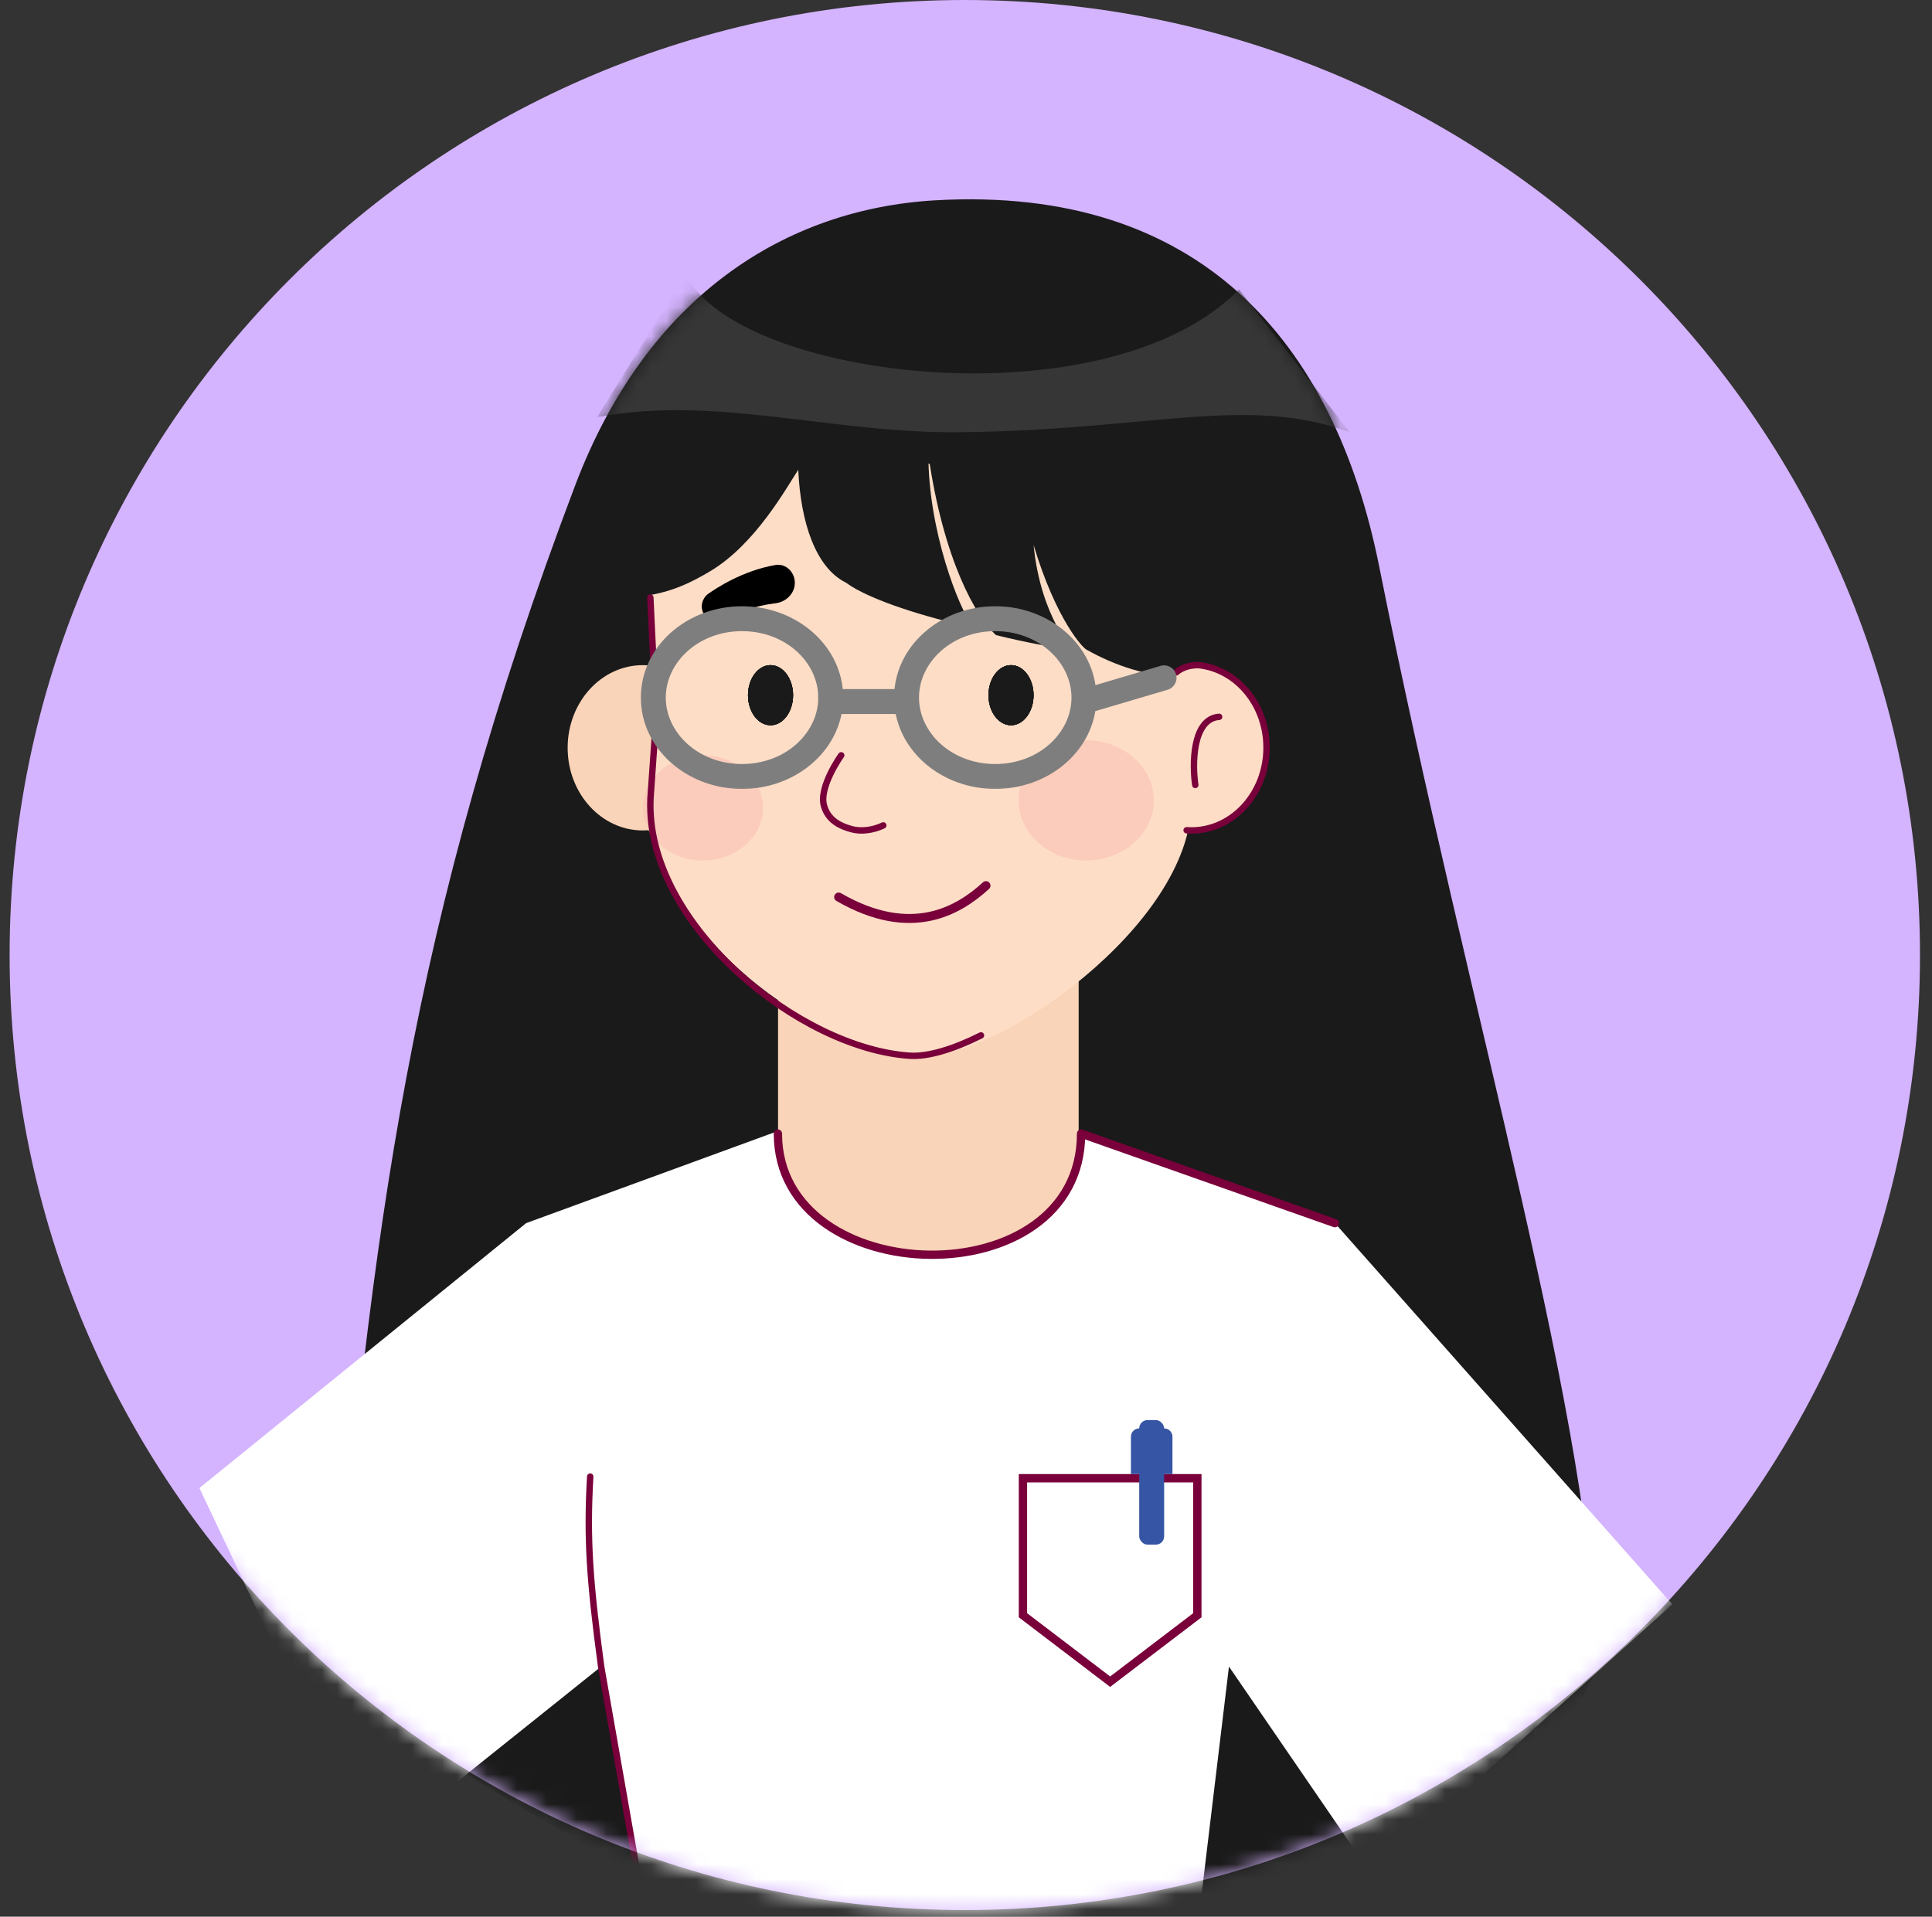 <svg width="129" height="128" viewBox="0 0 129 128" fill="none" xmlns="http://www.w3.org/2000/svg">
<rect x="0" y="0" width="129" height="128" fill="#333333" stroke="none"/>
<path d="M128.198 63.778C128.198 99.002 99.643 127.556 64.42 127.556C29.196 127.556 0.642 99.002 0.642 63.778C0.642 28.554 29.196 0 64.42 0C99.643 0 128.198 28.554 128.198 63.778Z" fill="#D4B3FF"/>
<mask id="mask0_582_43795" style="mask-type:alpha" maskUnits="userSpaceOnUse" x="0" y="0" width="129" height="128">
<circle cx="64.42" cy="63.778" r="63.778" fill="#D9D9D9"/>
</mask>
<g mask="url(#mask0_582_43795)">
<path d="M92.093 37.849C98.077 67.841 106.567 95.665 106.567 111.473C102.052 122.341 87.643 132.339 66.001 131.709C55.817 131.412 45.286 126.902 36.125 121.496C23.137 113.832 24.866 113.279 22.27 111.473C24.778 82.327 27.365 61.561 38.404 32.415C43.203 19.745 52.47 13.939 62.489 13.375C80.05 12.387 89.082 22.761 92.093 37.849Z" fill="#1A1A1A"/>
<ellipse cx="42.92" cy="49.939" rx="5.018" ry="5.519" fill="#FAD4B8"/>
<ellipse cx="79.548" cy="49.939" rx="5.018" ry="5.519" fill="#FEDDC6"/>
<rect x="51.951" y="61.48" width="20.071" height="26.092" fill="#FAD4B8"/>
<path fill-rule="evenodd" clip-rule="evenodd" d="M79.548 35.978L52.904 28.363L43.421 37.332L43.822 47.712L43.429 53.128C43.424 53.278 43.421 53.428 43.421 53.579C43.421 61.804 53.807 69.995 61.484 70.503C66.452 70.831 79.548 61.804 79.548 53.579C79.548 53.428 79.545 53.278 79.54 53.128C79.54 53.128 79.269 49.851 79.147 47.712C78.944 44.177 79.548 38.686 79.548 38.686V35.978Z" fill="#FEDDC6"/>
<path d="M47.031 39.927C47.095 39.826 47.175 39.738 47.271 39.669C47.776 39.306 49.557 38.12 51.763 37.732C52.382 37.623 52.935 38.072 53.05 38.69C53.197 39.478 52.58 40.192 51.784 40.286C50.404 40.449 49.387 40.867 48.191 41.363C47.274 41.743 46.495 40.763 47.031 39.927Z" fill="black"/>
<ellipse cx="51.449" cy="46.426" rx="1.505" ry="2.007" fill="#1A1A1A"/>
<ellipse cx="51.449" cy="46.426" rx="1.505" ry="2.007" fill="#1A1A1A"/>
<ellipse cx="51.449" cy="46.426" rx="1.505" ry="2.007" fill="#1A1A1A"/>
<ellipse cx="51.449" cy="46.426" rx="1.505" ry="2.007" fill="#1A1A1A"/>
<ellipse cx="67.506" cy="46.426" rx="1.505" ry="2.007" fill="#1A1A1A"/>
<ellipse cx="67.506" cy="46.426" rx="1.505" ry="2.007" fill="#1A1A1A"/>
<ellipse cx="67.506" cy="46.426" rx="1.505" ry="2.007" fill="#1A1A1A"/>
<ellipse cx="67.506" cy="46.426" rx="1.505" ry="2.007" fill="#1A1A1A"/>
<ellipse cx="72.524" cy="53.451" rx="4.516" ry="4.014" fill="#FAC8B8" fill-opacity="0.8"/>
<ellipse cx="46.934" cy="53.953" rx="4.014" ry="3.512" fill="#FAC8B8" fill-opacity="0.8"/>
<path d="M55.997 59.906C60.852 62.71 64.013 60.812 65.835 59.143" stroke="#79003A" stroke-width="0.599" stroke-linecap="round"/>
<path d="M56.168 50.441C56.168 50.441 54.659 52.545 55.018 53.81C55.293 54.777 56.078 55.158 56.848 55.371C57.527 55.559 58.331 55.429 58.977 55.122" stroke="#79003A" stroke-width="0.429" stroke-linecap="round"/>
<path fill-rule="evenodd" clip-rule="evenodd" d="M90.037 43.848C89.705 44.036 87.577 42.412 85.57 42.914C83.563 43.416 80.05 44.419 78.545 44.921C77.04 45.423 74.224 44.34 72.607 43.416C72.357 43.378 70.517 41.409 69.012 36.391C69.513 41.409 71.801 43.461 71.52 43.416C70.329 43.225 68.51 42.914 66.503 42.412C65.169 41.2 62.99 37.395 61.987 30.37C61.987 35.388 63.994 40.623 64.997 41.911C61.964 41.272 58.058 40.081 56.467 38.9C54.46 37.897 53.457 34.886 53.3 31.373C52.497 32.591 50.456 36.325 47.436 38.138C44.539 39.877 43.149 39.836 38.993 40.219C39.081 38.138 39.189 36.786 38.993 40.219C38.993 26.425 50.363 17.324 64.496 17.324C78.629 17.324 90.086 28.506 90.086 42.301C90.086 42.821 90.07 43.336 90.037 43.848Z" fill="#1A1A1A"/>
<mask id="mask1_582_43795" style="mask-type:alpha" maskUnits="userSpaceOnUse" x="36" y="13" width="58" height="44">
<path d="M92.094 37.849C98.078 67.841 84.11 52.132 68.302 52.132C68.302 52.132 27.366 61.561 38.405 32.415C43.204 19.745 52.471 13.938 62.49 13.375C80.052 12.387 89.084 22.761 92.094 37.849Z" fill="#1A1A1A"/>
</mask>
<g mask="url(#mask1_582_43795)">
<path d="M45.781 18.328C49.23 25.352 73.866 28.346 82.735 19.331L90.126 28.865C83.228 26.356 76.969 28.712 64.183 28.865C55.52 28.968 47.752 26.356 39.868 27.861L45.781 18.328Z" fill="#363636"/>
</g>
<path d="M79.232 55.447C79.338 55.455 79.444 55.458 79.55 55.458C82.322 55.458 84.568 52.981 84.568 49.926C84.568 47.057 82.588 44.698 80.052 44.421C79.049 44.393 78.547 44.896 78.547 44.896" stroke="#79003A" stroke-width="0.428" stroke-linecap="round"/>
<path d="M43.423 39.904L43.808 47.986L43.431 53.336C43.425 53.484 43.423 53.633 43.423 53.782C43.423 61.908 53.38 70.001 60.739 70.503C61.939 70.585 63.635 70.079 65.501 69.146" stroke="#79003A" stroke-width="0.428" stroke-linecap="round"/>
<path d="M13.316 99.373L35.131 81.682L51.952 75.529C51.952 86.066 72.023 86.568 72.023 75.529L89.132 81.682L111.663 107.14L91.592 125.204L82.058 111.296L79.119 135.741H44.43L40.138 111.296L24.76 123.602L13.316 99.373Z" fill="white"/>
<path d="M89.132 81.683L72.184 75.702C72.184 86.741 51.941 86.239 51.941 75.702" stroke="#79003A" stroke-width="0.555" stroke-linecap="round" stroke-linejoin="round"/>
<path d="M44.431 135.741L40.139 111.296C39.386 105.677 39.165 102.813 39.409 98.61" stroke="#79003A" stroke-width="0.428" stroke-linecap="round"/>
<path d="M81.402 47.871C79.591 48.001 79.61 51.124 79.81 52.42" stroke="#79003A" stroke-width="0.428" stroke-linecap="round"/>
<path d="M79.948 98.717H68.302V107.868L74.125 112.305L79.948 107.868V98.717Z" fill="white" stroke="#79003A" stroke-width="0.555"/>
<mask id="path-25-outside-1_582_43795" maskUnits="userSpaceOnUse" x="42.345" y="40.04" width="37" height="13" fill="black">
<rect fill="white" x="42.345" y="40.04" width="37" height="13"/>
<path fill-rule="evenodd" clip-rule="evenodd" d="M55.181 46.572H55.19C55.181 43.878 52.717 41.594 49.544 41.594C46.367 41.594 43.899 43.886 43.899 46.586C43.899 49.286 46.367 51.577 49.544 51.577C52.612 51.577 55.018 49.442 55.181 46.865V46.572ZM49.544 41.04C52.964 41.04 55.736 43.516 55.744 46.572H60.253C60.261 43.516 63.034 41.04 66.453 41.04C69.836 41.04 72.587 43.465 72.651 46.478L77.646 44.999C77.793 44.956 77.948 45.04 77.991 45.187C78.034 45.333 77.951 45.488 77.804 45.531L72.63 47.062C72.36 49.902 69.697 52.132 66.453 52.132C63.233 52.132 60.586 49.936 60.282 47.127H55.715C55.411 49.936 52.764 52.132 49.544 52.132C46.12 52.132 43.345 49.649 43.345 46.586C43.345 43.523 46.12 41.04 49.544 41.04ZM72.098 46.586C72.098 49.286 69.63 51.577 66.453 51.577C63.275 51.577 60.808 49.286 60.808 46.586C60.808 43.886 63.275 41.594 66.453 41.594C69.63 41.594 72.098 43.886 72.098 46.586Z"/>
</mask>
<path fill-rule="evenodd" clip-rule="evenodd" d="M55.181 46.572H55.19C55.181 43.878 52.717 41.594 49.544 41.594C46.367 41.594 43.899 43.886 43.899 46.586C43.899 49.286 46.367 51.577 49.544 51.577C52.612 51.577 55.018 49.442 55.181 46.865V46.572ZM49.544 41.04C52.964 41.04 55.736 43.516 55.744 46.572H60.253C60.261 43.516 63.034 41.04 66.453 41.04C69.836 41.04 72.587 43.465 72.651 46.478L77.646 44.999C77.793 44.956 77.948 45.04 77.991 45.187C78.034 45.333 77.951 45.488 77.804 45.531L72.63 47.062C72.36 49.902 69.697 52.132 66.453 52.132C63.233 52.132 60.586 49.936 60.282 47.127H55.715C55.411 49.936 52.764 52.132 49.544 52.132C46.12 52.132 43.345 49.649 43.345 46.586C43.345 43.523 46.12 41.04 49.544 41.04ZM72.098 46.586C72.098 49.286 69.63 51.577 66.453 51.577C63.275 51.577 60.808 49.286 60.808 46.586C60.808 43.886 63.275 41.594 66.453 41.594C69.63 41.594 72.098 43.886 72.098 46.586Z" fill="white"/>
<path d="M55.19 46.572V47.127H55.746L55.744 46.571L55.19 46.572ZM55.181 46.572V46.018H54.626V46.572H55.181ZM55.181 46.865L55.734 46.9L55.735 46.883V46.865H55.181ZM55.744 46.572L55.19 46.574L55.191 47.127H55.744V46.572ZM60.253 46.572V47.127H60.806L60.808 46.574L60.253 46.572ZM72.651 46.478L72.097 46.489L72.112 47.215L72.809 47.009L72.651 46.478ZM77.646 44.999L77.489 44.468L77.646 44.999ZM77.991 45.187L77.459 45.344L77.459 45.344L77.991 45.187ZM77.804 45.531L77.646 44.999L77.804 45.531ZM72.63 47.062L72.472 46.531L72.113 46.637L72.078 47.01L72.63 47.062ZM60.282 47.127L60.834 47.067L60.78 46.572H60.282V47.127ZM55.715 47.127V46.572H55.217L55.164 47.067L55.715 47.127ZM55.19 46.018H55.181V47.127H55.19V46.018ZM49.544 42.149C52.468 42.149 54.628 44.24 54.635 46.574L55.744 46.571C55.735 43.516 52.965 41.04 49.544 41.04V42.149ZM44.454 46.586C44.454 44.247 46.615 42.149 49.544 42.149V41.04C46.118 41.04 43.345 43.525 43.345 46.586H44.454ZM49.544 51.022C46.615 51.022 44.454 48.925 44.454 46.586H43.345C43.345 49.647 46.118 52.132 49.544 52.132V51.022ZM54.627 46.83C54.486 49.067 52.37 51.022 49.544 51.022V52.132C52.854 52.132 55.55 49.817 55.734 46.9L54.627 46.83ZM54.626 46.572V46.865H55.735V46.572H54.626ZM56.299 46.571C56.29 43.152 53.21 40.485 49.544 40.485V41.594C52.717 41.594 55.182 43.879 55.19 46.574L56.299 46.571ZM60.253 46.018H55.744V47.127H60.253V46.018ZM66.453 40.485C62.787 40.485 59.707 43.152 59.698 46.571L60.808 46.574C60.815 43.879 63.28 41.594 66.453 41.594V40.485ZM73.206 46.466C73.134 43.097 70.081 40.485 66.453 40.485V41.594C69.592 41.594 72.04 43.832 72.097 46.489L73.206 46.466ZM72.809 47.009L77.804 45.531L77.489 44.468L72.494 45.946L72.809 47.009ZM77.804 45.531C77.657 45.575 77.503 45.491 77.459 45.344L78.523 45.029C78.392 44.589 77.93 44.337 77.489 44.468L77.804 45.531ZM77.459 45.344C77.416 45.197 77.499 45.043 77.646 44.999L77.961 46.063C78.402 45.933 78.653 45.47 78.523 45.029L77.459 45.344ZM77.646 44.999L72.472 46.531L72.787 47.594L77.961 46.063L77.646 44.999ZM66.453 52.686C69.934 52.686 72.88 50.286 73.182 47.115L72.078 47.01C71.839 49.519 69.46 51.577 66.453 51.577V52.686ZM59.731 47.187C60.07 50.322 62.997 52.686 66.453 52.686V51.577C63.468 51.577 61.102 49.55 60.834 47.067L59.731 47.187ZM55.715 47.682H60.282V46.572H55.715V47.682ZM49.544 52.686C53 52.686 55.927 50.322 56.266 47.187L55.164 47.067C54.895 49.55 52.529 51.577 49.544 51.577V52.686ZM42.79 46.586C42.79 50.011 45.874 52.686 49.544 52.686V51.577C46.367 51.577 43.899 49.286 43.899 46.586H42.79ZM49.544 40.485C45.874 40.485 42.79 43.16 42.79 46.586H43.899C43.899 43.886 46.367 41.594 49.544 41.594V40.485ZM66.453 52.132C69.879 52.132 72.652 49.647 72.652 46.586H71.543C71.543 48.925 69.382 51.022 66.453 51.022V52.132ZM60.253 46.586C60.253 49.647 63.027 52.132 66.453 52.132V51.022C63.524 51.022 61.362 48.925 61.362 46.586H60.253ZM66.453 41.04C63.027 41.04 60.253 43.525 60.253 46.586H61.362C61.362 44.247 63.524 42.149 66.453 42.149V41.04ZM72.652 46.586C72.652 43.525 69.879 41.04 66.453 41.04V42.149C69.382 42.149 71.543 44.247 71.543 46.586H72.652Z" fill="#7E7E7E" mask="url(#path-25-outside-1_582_43795)"/>
<path d="M75.512 95.944C75.512 95.638 75.76 95.39 76.066 95.39H77.73C78.036 95.39 78.285 95.638 78.285 95.944V98.44H75.512V95.944Z" fill="#3655A4"/>
<rect x="76.066" y="94.835" width="1.664" height="8.319" rx="0.555" fill="#3655A4"/>
</g>
</svg>
